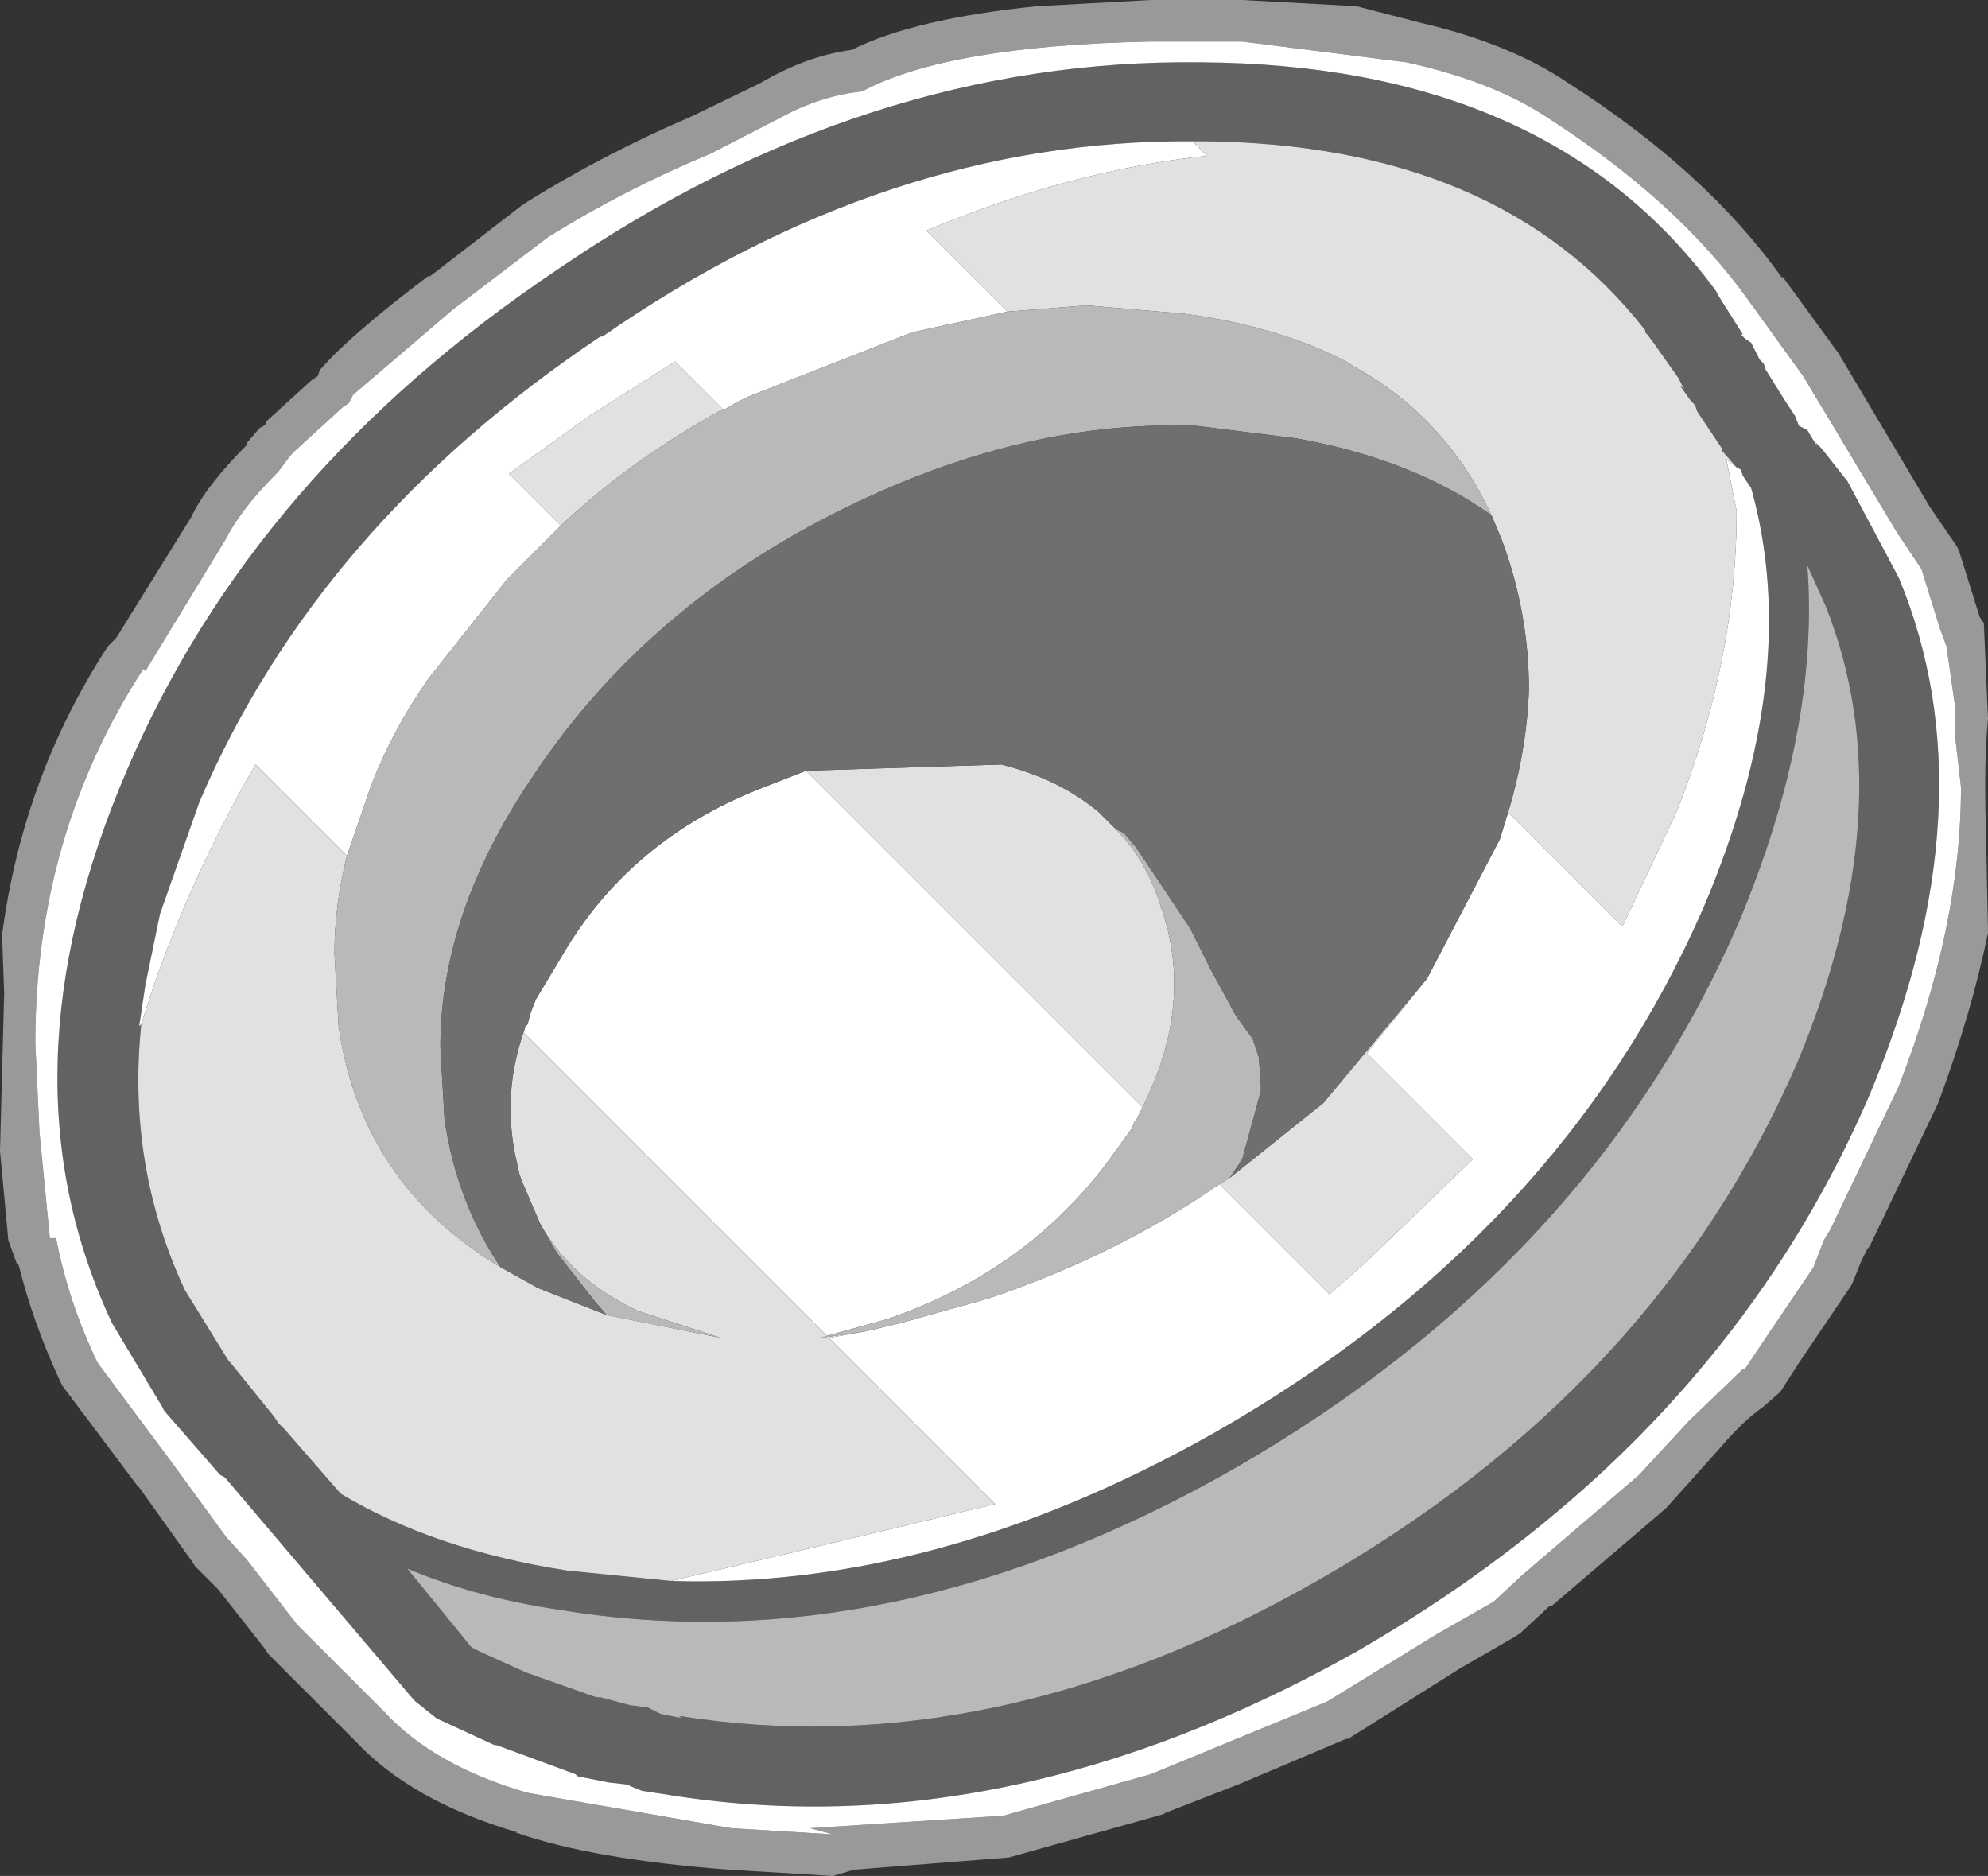 <?xml version="1.0" encoding="UTF-8" standalone="no"?>
<svg xmlns:ffdec="https://www.free-decompiler.com/flash" xmlns:xlink="http://www.w3.org/1999/xlink" ffdec:objectType="shape" height="45.15px" width="47.85px" xmlns="http://www.w3.org/2000/svg">
  <rect width="100%" height="100%" fill="#333333" stroke="none"/>
  <g transform="matrix(1.0, 0.0, 0.0, 1.0, 0.0, 0.0)">
    <path d="M42.9 6.65 L44.25 8.5 46.45 12.2 47.1 13.15 47.15 13.25 47.65 14.85 47.75 15.0 47.85 17.3 Q47.75 18.3 47.8 19.95 L47.85 22.45 Q47.45 24.4 46.65 26.55 L45.0 30.0 44.95 30.05 44.9 30.15 44.8 30.35 44.6 30.85 44.55 30.95 43.3 32.8 42.85 33.5 42.45 33.85 Q41.95 34.2 41.4 34.85 L40.1 36.3 37.35 38.65 37.3 38.65 36.6 39.3 36.45 39.4 35.15 40.15 32.45 41.85 32.4 41.85 29.8 42.95 28.0 43.65 28.05 43.65 24.3 44.7 24.35 44.7 20.55 45.0 20.05 45.15 17.55 45.0 Q14.25 44.75 12.4 44.1 L12.45 44.1 Q9.9 43.35 8.55 41.9 L6.45 39.8 6.35 39.65 5.25 38.25 4.7 37.7 4.6 37.55 3.35 35.8 3.3 35.75 1.5 33.35 1.45 33.25 Q0.8 31.85 0.45 30.45 L0.4 30.4 0.2 29.85 0.0 27.7 0.1 23.9 0.05 22.5 Q0.55 18.7 2.6 15.55 L2.8 15.35 4.6 12.45 Q4.95 11.7 5.95 10.7 L5.95 10.65 6.25 10.3 6.35 10.25 6.4 10.2 6.4 10.15 7.5 9.15 7.65 9.05 7.7 8.9 7.75 8.85 Q8.45 8.05 10.3 6.65 L10.35 6.65 12.55 4.95 12.7 4.85 Q14.55 3.7 16.65 2.8 L18.3 2.0 Q19.4 1.35 20.5 1.2 22.0 0.45 24.95 0.15 L27.7 0.0 29.75 0.0 29.9 0.0 32.65 0.15 34.2 0.55 Q36.35 1.05 37.75 2.0 41.1 4.15 42.9 6.7 L42.9 6.65 M43.4 9.05 L42.1 7.25 Q40.4 4.85 37.2 2.8 35.9 1.95 33.85 1.5 L29.9 1.0 29.7 1.0 27.7 1.0 Q22.8 1.1 20.75 2.2 19.75 2.3 18.75 2.85 L17.1 3.7 Q15.05 4.55 13.2 5.7 L10.9 7.45 8.5 9.5 8.4 9.7 8.25 9.8 7.1 10.85 7.0 10.95 6.7 11.35 Q5.8 12.25 5.45 12.95 L3.5 16.15 3.45 16.1 Q0.85 20.1 0.85 25.1 L0.95 27.25 1.2 29.8 1.35 29.8 Q1.65 31.35 2.35 32.8 L4.1 35.15 5.45 37.0 5.95 37.55 7.15 39.1 9.25 41.2 Q10.45 42.5 12.7 43.15 L17.6 44.0 20.05 44.15 19.5 44.0 24.15 43.7 27.7 42.7 29.4 42.0 31.95 40.95 34.55 39.35 35.95 38.55 36.65 37.9 39.45 35.5 40.65 34.2 41.95 32.95 42.0 32.95 42.5 32.2 43.65 30.5 43.9 29.85 44.05 29.6 44.1 29.5 45.7 26.15 Q47.2 22.3 47.2 18.95 L47.05 17.65 47.05 16.95 46.85 15.55 46.7 15.15 46.25 13.7 45.65 12.8 43.4 9.05" fill="#ffffff" fill-opacity="0.498" fill-rule="evenodd" stroke="none"/>
    <path d="M41.3 7.0 L41.35 7.1 41.95 8.05 41.9 8.05 42.0 8.15 42.15 8.25 42.35 8.65 42.45 8.75 42.5 8.9 43.0 9.7 43.2 10.0 43.3 10.25 43.5 10.35 43.65 10.6 43.75 10.75 43.7 10.65 43.85 10.8 44.4 11.5 44.45 11.55 45.7 13.9 Q47.95 19.3 45.0 26.35 41.4 34.7 32.65 39.75 24.2 44.5 16.1 43.2 L15.45 43.1 15.2 43.0 15.1 42.95 14.65 42.9 13.9 42.75 13.85 42.7 11.95 42.0 11.9 42.0 10.6 41.4 10.5 41.35 10.0 40.95 9.95 40.9 5.45 35.6 5.4 35.55 5.3 35.5 3.95 33.95 3.9 33.85 2.7 31.85 Q-0.1 25.9 3.05 18.55 6.1 11.4 13.4 6.5 20.85 1.4 28.9 1.5 37.15 1.55 41.15 6.8 L41.3 7.0 M41.8 11.25 L41.45 10.85 41.45 10.8 40.85 9.9 40.8 9.75 40.7 9.65 40.45 9.3 40.55 9.35 40.5 9.3 40.4 9.1 39.8 8.25 39.65 8.05 39.6 8.0 39.6 7.95 Q36.1 3.45 28.9 3.4 L28.7 3.4 Q21.35 3.35 14.5 8.1 L14.45 8.1 Q7.65 12.65 4.8 19.3 L3.85 22.0 3.5 23.7 3.35 24.7 3.4 24.65 Q3.05 28.05 4.45 31.05 L5.5 32.75 5.55 32.8 6.6 34.1 6.7 34.25 6.85 34.4 8.2 35.95 Q10.45 37.3 13.65 37.8 L16.15 38.05 Q22.55 38.25 29.2 34.5 37.55 29.75 41.0 21.85 43.4 16.2 42.15 11.75 L42.05 11.6 41.95 11.45 41.9 11.3 41.8 11.25 M43.95 14.6 L43.5 13.6 Q43.8 17.55 41.85 22.2 38.3 30.4 29.7 35.35 21.45 40.05 13.5 38.75 11.45 38.45 9.8 37.75 L11.35 39.65 11.55 39.75 12.65 40.25 14.35 40.85 14.45 40.85 15.2 41.05 15.25 41.05 15.6 41.1 15.9 41.25 16.4 41.35 16.35 41.3 Q23.9 42.5 31.7 38.05 39.85 33.4 43.25 25.6 45.85 19.4 43.95 14.6" fill="#626262" fill-rule="evenodd" stroke="none"/>
    <path d="M41.3 7.0 L41.15 6.8 Q37.15 1.55 28.9 1.5 20.85 1.4 13.4 6.5 6.1 11.4 3.05 18.55 -0.1 25.9 2.7 31.85 L3.9 33.85 3.95 33.95 5.3 35.5 5.4 35.55 5.45 35.6 9.95 40.9 10.0 40.95 10.5 41.35 10.6 41.4 11.9 42.0 11.95 42.0 13.85 42.7 13.9 42.75 14.65 42.9 15.1 42.95 15.2 43.0 15.45 43.1 16.1 43.2 Q24.2 44.5 32.65 39.75 41.4 34.7 45.0 26.35 47.95 19.3 45.7 13.9 L44.45 11.55 44.4 11.5 43.85 10.8 43.7 10.65 43.75 10.75 43.65 10.6 43.5 10.35 43.3 10.25 43.2 10.0 43.0 9.7 42.5 8.9 42.45 8.75 42.35 8.65 42.15 8.25 42.0 8.15 41.9 8.05 41.95 8.05 41.35 7.1 41.3 7.0 M41.8 11.25 L41.9 11.3 41.95 11.45 42.05 11.6 42.15 11.75 Q43.4 16.2 41.0 21.85 37.55 29.75 29.2 34.5 22.55 38.25 16.15 38.05 L19.35 37.3 23.95 36.2 19.95 32.2 20.8 32.05 21.65 31.85 23.8 31.25 Q26.9 30.2 29.35 28.5 L32.0 31.15 32.8 30.45 35.45 27.9 32.9 25.35 34.35 23.55 36.1 20.2 36.3 19.55 39.05 22.3 40.35 19.55 Q41.8 15.9 41.8 12.3 L41.55 11.05 41.8 11.25 M3.4 24.65 L3.35 24.7 3.5 23.7 3.85 22.0 4.8 19.3 Q7.65 12.65 14.45 8.1 L14.5 8.1 Q21.35 3.35 28.7 3.4 L29.05 3.75 Q25.75 4.1 22.3 5.55 L24.25 7.5 21.95 8.0 18.0 9.55 17.7 9.7 17.45 9.85 17.4 9.85 16.25 8.7 14.2 10.0 12.25 11.4 13.5 12.65 12.2 13.95 10.3 16.35 Q9.4 17.65 8.9 19.0 L8.35 20.6 6.15 18.4 5.95 18.75 Q4.3 21.7 3.4 24.65 M43.4 9.05 L45.65 12.8 46.25 13.7 46.7 15.15 46.85 15.55 47.05 16.95 47.05 17.65 47.2 18.95 Q47.2 22.3 45.7 26.15 L44.1 29.5 44.05 29.6 43.9 29.85 43.65 30.5 42.5 32.2 42.0 32.95 41.95 32.95 40.65 34.2 39.45 35.5 36.65 37.9 35.95 38.55 34.55 39.35 31.95 40.95 29.4 42.0 27.7 42.7 24.15 43.7 19.5 44.0 20.05 44.15 17.6 44.0 12.7 43.15 Q10.45 42.5 9.25 41.2 L7.15 39.1 5.95 37.55 5.45 37.0 4.1 35.15 2.35 32.8 Q1.65 31.35 1.35 29.8 L1.2 29.8 0.95 27.25 0.85 25.1 Q0.85 20.1 3.45 16.1 L3.5 16.15 5.45 12.95 Q5.8 12.25 6.7 11.35 L7.0 10.95 7.1 10.85 8.25 9.8 8.4 9.7 8.5 9.5 10.9 7.45 13.2 5.7 Q15.05 4.55 17.1 3.7 L18.75 2.85 Q19.75 2.3 20.75 2.2 22.8 1.1 27.7 1.0 L29.7 1.0 29.9 1.0 33.85 1.5 Q35.9 1.95 37.2 2.8 40.4 4.85 42.1 7.25 L43.4 9.05 M27.5 26.65 L27.45 26.75 27.35 26.95 27.3 27.0 27.25 27.15 26.85 27.7 Q24.85 30.55 21.35 31.75 L19.9 32.15 12.6 24.85 12.65 24.7 12.7 24.65 12.75 24.45 12.8 24.3 12.9 24.05 13.65 22.8 Q15.25 20.2 18.25 19.0 L19.4 18.55 27.5 26.65" fill="#ffffff" fill-rule="evenodd" stroke="none"/>
    <path d="M28.7 3.4 L28.9 3.4 Q36.1 3.45 39.6 7.95 L39.6 8.0 39.65 8.05 39.8 8.25 40.4 9.1 40.5 9.3 40.55 9.35 40.45 9.3 40.7 9.65 40.8 9.75 40.85 9.9 41.45 10.8 41.45 10.85 41.8 11.25 41.55 11.05 41.8 12.3 Q41.8 15.9 40.35 19.55 L39.05 22.3 36.3 19.55 Q36.75 18.05 36.8 16.6 36.8 14.75 36.15 13.0 L35.9 12.4 35.85 12.3 Q34.75 10.0 32.55 8.8 L32.4 8.7 Q30.75 7.85 28.5 7.55 L26.15 7.35 24.25 7.5 22.3 5.55 Q25.75 4.1 29.05 3.75 L28.7 3.4 M16.15 38.05 L13.65 37.8 Q10.45 37.3 8.2 35.95 L6.85 34.4 6.7 34.25 6.6 34.1 5.55 32.8 5.5 32.75 4.45 31.05 Q3.05 28.05 3.4 24.65 4.3 21.7 5.95 18.75 L6.15 18.4 8.35 20.6 Q8.05 21.8 8.05 22.95 L8.15 24.7 Q8.7 28.5 12.05 30.5 L12.95 31.0 14.6 31.65 17.35 32.2 15.35 31.55 Q13.75 30.8 13.0 29.45 L12.55 28.4 12.5 28.25 12.4 27.8 Q12.1 26.3 12.6 24.85 L19.9 32.15 21.35 31.75 19.75 32.2 20.8 32.05 19.95 32.2 23.95 36.2 19.35 37.3 16.15 38.05 M17.4 9.85 Q15.2 11.05 13.5 12.65 L12.25 11.4 14.2 10.0 16.25 8.7 17.4 9.85 M26.85 19.95 Q27.6 20.7 27.95 21.85 28.75 24.15 27.5 26.65 L19.4 18.55 24.1 18.4 Q25.5 18.75 26.45 19.55 L26.8 19.9 26.85 19.95 M29.35 28.5 L29.6 28.35 31.85 26.55 34.35 23.55 32.9 25.35 35.45 27.9 32.8 30.45 32.0 31.15 29.35 28.5" fill="#e1e1e1" fill-rule="evenodd" stroke="none"/>
    <path d="M24.25 7.5 L26.15 7.35 28.5 7.55 Q30.75 7.85 32.4 8.7 L32.55 8.8 Q34.75 10.0 35.85 12.3 L35.9 12.4 Q34.0 11.05 31.2 10.55 L28.8 10.25 Q24.8 10.1 20.6 12.1 15.65 14.45 12.85 18.65 10.6 21.95 10.6 25.2 L10.7 26.95 Q11.0 28.95 12.05 30.5 8.7 28.5 8.15 24.7 L8.05 22.95 Q8.05 21.8 8.35 20.6 L8.9 19.0 Q9.4 17.65 10.3 16.35 L12.2 13.95 13.5 12.65 Q15.2 11.05 17.4 9.85 L17.45 9.85 17.7 9.7 18.0 9.55 21.95 8.0 24.25 7.5 M43.95 14.6 Q45.85 19.4 43.25 25.6 39.85 33.4 31.7 38.05 23.9 42.5 16.35 41.3 L16.4 41.35 15.9 41.25 15.6 41.1 15.25 41.05 15.2 41.05 14.45 40.85 14.35 40.85 12.65 40.25 11.55 39.75 11.35 39.65 9.8 37.75 Q11.45 38.45 13.5 38.75 21.45 40.05 29.7 35.35 38.3 30.4 41.85 22.2 43.8 17.55 43.5 13.6 L43.95 14.6 M27.5 26.65 Q28.75 24.15 27.95 21.85 27.6 20.7 26.85 19.95 L27.05 20.05 27.35 20.4 28.65 22.35 29.15 23.35 29.75 24.45 30.15 25.0 30.3 25.45 30.35 26.15 30.35 26.25 29.9 27.9 29.6 28.35 29.35 28.5 Q26.9 30.2 23.8 31.25 L21.65 31.85 20.8 32.05 19.75 32.2 21.35 31.75 Q24.85 30.55 26.85 27.7 L27.25 27.15 27.3 27.0 27.35 26.95 27.45 26.75 27.5 26.65 M14.6 31.65 L14.3 31.3 13.4 30.15 13.0 29.45 Q13.75 30.8 15.35 31.55 L17.35 32.2 14.6 31.65" fill="#b9b9b9" fill-rule="evenodd" stroke="none"/>
    <path d="M35.9 12.4 L36.15 13.0 Q36.8 14.75 36.8 16.6 36.75 18.05 36.3 19.55 L36.1 20.2 34.35 23.55 31.85 26.55 29.6 28.35 29.9 27.9 30.35 26.25 30.35 26.15 30.3 25.45 30.15 25.0 29.75 24.45 29.15 23.35 28.65 22.35 27.35 20.4 27.05 20.05 26.85 19.95 26.8 19.9 26.45 19.55 Q25.5 18.75 24.1 18.4 L19.4 18.55 18.25 19.0 Q15.25 20.2 13.65 22.8 L12.9 24.05 12.8 24.3 12.75 24.45 12.7 24.65 12.65 24.7 12.6 24.85 Q12.1 26.3 12.4 27.8 L12.5 28.25 12.55 28.4 13.0 29.45 13.4 30.15 14.3 31.3 14.6 31.65 12.95 31.0 12.05 30.5 Q11.0 28.95 10.7 26.95 L10.6 25.2 Q10.6 21.95 12.85 18.65 15.65 14.45 20.6 12.1 24.8 10.1 28.8 10.25 L31.2 10.55 Q34.0 11.05 35.9 12.4" fill="#6f6f6f" fill-rule="evenodd" stroke="none"/>
  </g>
</svg>
